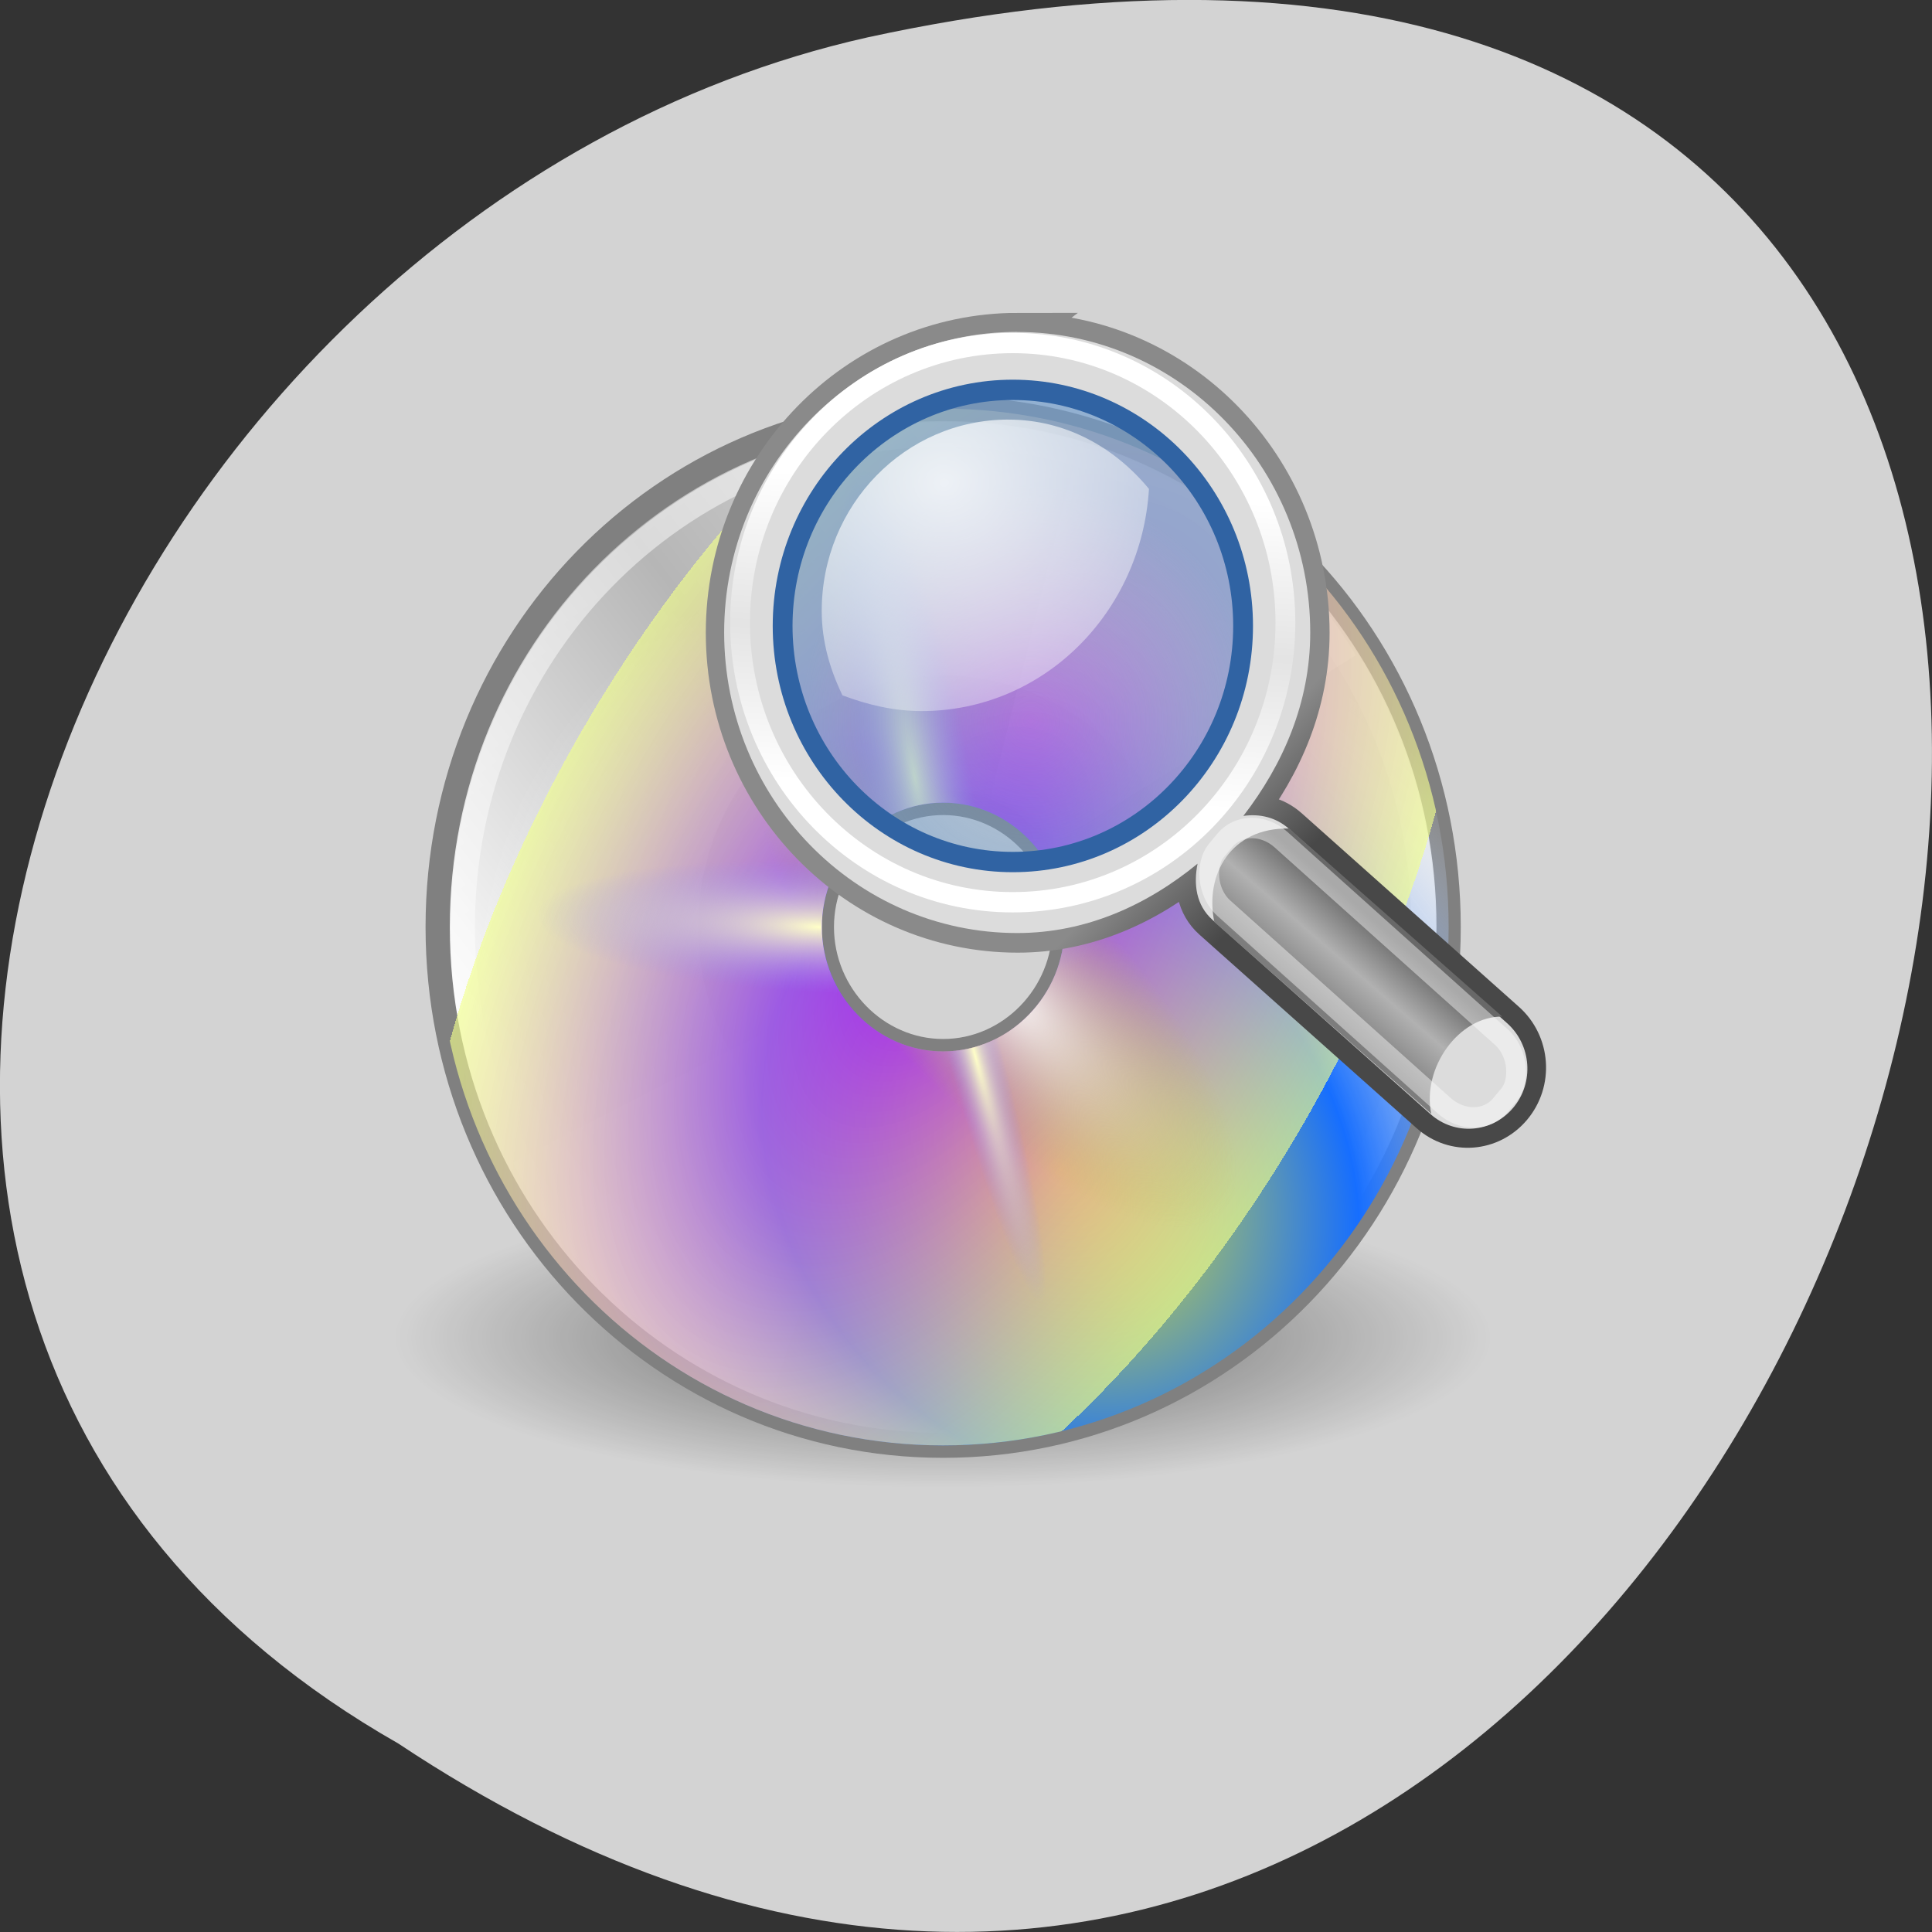 <svg xmlns="http://www.w3.org/2000/svg" xmlns:xlink="http://www.w3.org/1999/xlink" viewBox="0 0 256 256"><rect x="0" y="0" width="256" height="256" fill="#333333" stroke="none"/><defs><path id="0" d="m 22.844 4.167 c -11.548 0 -20.833 9.286 -20.833 20.833 c 0 11.548 9.286 20.833 20.833 20.833 11.548 0 20.833 -9.286 20.833 -20.833 0 -11.548 -9.286 -20.833 -20.833 -20.833 z m 0 25.833 c -2.738 0 -5 -2.262 -5 -5 0 -2.738 2.262 -5 5 -5 2.738 0 5 2.262 5 5 0 2.738 -2.262 5 -5 5 z"/><linearGradient y2="14.203" x2="35.391" y1="32.417" x1="12.274" gradientUnits="userSpaceOnUse" id="6"><stop stop-color="#ffffc8"/><stop offset="1" stop-color="#9a91ef" stop-opacity="0"/></linearGradient><linearGradient y2="54.698" x2="47.3" y1="3.61" x1="8.999" gradientUnits="userSpaceOnUse" id="7" xlink:href="#5"/><linearGradient id="9" x1="30.656" y1="34" x2="33.22" y2="31.06" gradientUnits="userSpaceOnUse" gradientTransform="matrix(1.089 0 0 1.054 -0.563 -9.321)"><stop stop-color="#7d7d7d"/><stop offset="0.5" stop-color="#b1b1b1"/><stop offset="1" stop-color="#686868"/></linearGradient><linearGradient gradientUnits="userSpaceOnUse" y2="25.743" x2="17.501" y1="13.602" x1="18.293" id="8"><stop stop-color="#fff"/><stop offset="0.5" stop-color="#fff" stop-opacity="0.219"/><stop offset="1" stop-color="#fff"/></linearGradient><linearGradient gradientUnits="userSpaceOnUse" y2="21.715" x2="30.711" y1="18.468" x1="27.47" id="A"><stop stop-color="#8a8a8a"/><stop offset="1" stop-color="#484848"/></linearGradient><linearGradient y2="14.409" x2="36.405" y1="36.09" x1="8.885" gradientUnits="userSpaceOnUse" id="1"><stop stop-color="#fbfbfb"/><stop offset="0.5" stop-color="#b6b6b6"/><stop offset="1" stop-color="#e4e4e4"/></linearGradient><linearGradient y2="38.34" x2="32.977" y1="10.82" x1="12.13" gradientUnits="userSpaceOnUse" id="2"><stop stop-color="#ebebeb"/><stop offset="0.5" stop-color="#fff"/><stop offset="1" stop-color="#ebebeb"/></linearGradient><linearGradient id="5"><stop stop-color="#fff"/><stop offset="1" stop-color="#fff" stop-opacity="0"/></linearGradient><linearGradient y2="32.396" x2="29.09" y1="15.677" x1="19.251" gradientUnits="userSpaceOnUse" id="3"><stop stop-color="#fff" stop-opacity="0.327"/><stop offset="1" stop-color="#fff" stop-opacity="0.604"/></linearGradient><linearGradient y2="18.367" x2="17.743" y1="31.495" x1="28.703" gradientUnits="userSpaceOnUse" id="4" xlink:href="#5"/><radialGradient gradientUnits="userSpaceOnUse" gradientTransform="matrix(1 0 0 0.25 0 31.23)" r="22.627" cy="41.636" cx="23.335" id="G"><stop/><stop offset="1" stop-opacity="0"/></radialGradient><radialGradient r="21.333" cy="27.569" cx="37.751" gradientTransform="matrix(0.849 0.958 -0.782 0.693 17.189 -20.526)" gradientUnits="userSpaceOnUse" id="H"><stop stop-color="#fff307"/><stop offset="0.5" stop-color="#166eff"/><stop offset="1" stop-color="#fff" stop-opacity="0"/></radialGradient><radialGradient r="21.333" cy="48.24" cx="53.56" gradientTransform="matrix(0.158 -0.159 0.433 0.431 -4.226 15)" gradientUnits="userSpaceOnUse" id="I"><stop stop-color="#fff"/><stop offset="1" stop-color="#b8c04c" stop-opacity="0"/></radialGradient><radialGradient r="21.333" cy="38.807" cx="26.14" gradientTransform="matrix(0.769 -1.242 0.67 0.415 -23.281 41.37)" gradientUnits="userSpaceOnUse" id="J"><stop stop-color="#b307ff" stop-opacity="0.822"/><stop offset="1" stop-color="#f0ff8b" stop-opacity="0.644"/><stop offset="1" stop-color="#fff" stop-opacity="0"/></radialGradient><radialGradient id="F" cx="15.414" cy="13.08" r="6.656" gradientTransform="matrix(2.117 0 0 1.838 -15.327 -18.692)" gradientUnits="userSpaceOnUse"><stop stop-color="#fff"/><stop offset="1" stop-color="#fff" stop-opacity="0.248"/></radialGradient><radialGradient r="21.333" cy="33.378" cx="16.885" gradientTransform="matrix(0.005 -0.123 0.545 0.023 -0.545 26.308)" gradientUnits="userSpaceOnUse" id="E" xlink:href="#6"/><radialGradient r="21.333" cy="23.914" cx="133.84" gradientTransform="matrix(-0.05 0.014 -0.128 -0.467 33.91 39.442)" gradientUnits="userSpaceOnUse" id="B" xlink:href="#6"/><radialGradient r="21.333" cy="21.618" cx="35.511" gradientTransform="matrix(0.106 -0.019 0.105 0.58 15.634 7.115)" gradientUnits="userSpaceOnUse" id="D" xlink:href="#6"/><radialGradient id="C" cx="18.241" cy="21.818" r="8.309" gradientUnits="userSpaceOnUse"><stop stop-color="#729fcf" stop-opacity="0.208"/><stop offset="1" stop-color="#729fcf" stop-opacity="0.676"/></radialGradient></defs><path d="m -1374.42 1658.71 c 127.95 -192.46 -280.09 -311 -226.07 -62.2 23.02 102.82 167.39 165.22 226.07 62.2 z" transform="matrix(0 1 -1 0 1711.48 1605.44)" fill="#d3d3d3" color="#000"/><g transform="matrix(3.215 0 0 3.297 51.53 40.41)"><g><path transform="matrix(1 0 0 1.066 -0.503 -2.885)" d="m 45.962 41.636 c 0 3.124 -10.131 5.657 -22.627 5.657 -12.497 0 -22.627 -2.533 -22.627 -5.657 0 -3.124 10.131 -5.657 22.627 -5.657 12.497 0 22.627 2.533 22.627 5.657 z" opacity="0.55" fill="url(#G)" fill-rule="evenodd"/><use xlink:href="#0" fill="url(#2)"/><use xlink:href="#0" fill="url(#1)" stroke="#808080"/><path d="m 22.844 14.896 c -5.643 0 -10.1 4.593 -10.1 10.1 0 5.643 4.593 10.1 10.1 10.1 5.643 0 10.1 -4.593 10.1 -10.1 0 -5.643 -4.593 -10.1 -10.1 -10.1 z m 0 15.616 c -3.02 0 -5.511 -2.493 -5.511 -5.511 0 -3.02 2.493 -5.511 5.511 -5.511 3.02 0 5.511 2.493 5.511 5.511 0 3.02 -2.493 5.511 -5.511 5.511 z" opacity="0.11"/><g fill="url(#3)"><path d="m 28.42 5.669 l -3.597 13.995 c 1.125 0.3 2.024 0.995 2.635 1.959 l 12.392 -7.549 c -2.535 -4.13 -6.604 -7.168 -11.431 -8.404 z"/><path d="m 15.805 43.766 l 4.735 -13.651 c -1.096 -0.391 -1.935 -1.159 -2.465 -2.169 l -12.971 6.505 c 2.187 4.324 5.992 7.687 10.701 9.315 z"/></g><g fill="none"><path d="m 22.844 5.202 c -10.974 0 -19.798 8.824 -19.798 19.798 0 10.974 8.824 19.798 19.798 19.798 10.974 0 19.798 -8.824 19.798 -19.798 0 -10.974 -8.824 -19.798 -19.798 -19.798 z" opacity="0.546" stroke="url(#7)"/><path transform="translate(-1.414 0.088)" d="m 30.406 24.931 c 0 3.368 -2.731 6.099 -6.099 6.099 -3.368 0 -6.099 -2.731 -6.099 -6.099 0 -3.368 2.731 -6.099 6.099 -6.099 3.368 0 6.099 2.731 6.099 6.099 z" opacity="0.672" stroke="url(#4)" stroke-width="0.931"/></g><use xlink:href="#0" opacity="0.114" fill="url(#H)"/><use xlink:href="#0" opacity="0.097" fill="url(#J)"/><use xlink:href="#0" opacity="0.714" fill="url(#I)"/><use xlink:href="#0" opacity="0.623" fill="url(#E)"/><use xlink:href="#0" opacity="0.371" fill="url(#D)"/><use xlink:href="#0" opacity="0.234" fill="url(#B)"/></g><g transform="translate(5.581 1.798)"><g fill-rule="evenodd"><g fill="#dcdcdc"><path d="m 20.337 -0.664 c -6.644 0 -12.04 5.392 -12.04 12.04 0 6.644 5.392 12.04 12.04 12.04 2.84 0 5.348 -1.13 7.407 -2.778 -0.168 0.822 -0.064 1.662 0.617 2.253 l 8.95 7.778 c 1.01 0.875 2.52 0.76 3.395 -0.247 0.875 -1.01 0.76 -2.52 -0.247 -3.395 l -8.95 -7.778 c -0.548 -0.476 -1.219 -0.617 -1.883 -0.525 1.622 -2.051 2.747 -4.53 2.747 -7.345 0 -6.644 -5.392 -12.04 -12.04 -12.04 z m -0.062 1 c 6.236 0 10.851 3.909 10.851 10.851 0 7.082 -4.748 10.851 -10.851 10.851 -5.962 0 -10.851 -4.472 -10.851 -10.851 0 -6.518 4.755 -10.851 10.851 -10.851 z" stroke="url(#A)" stroke-linecap="round" stroke-width="1.633" stroke-miterlimit="10"/><path d="m 20.317 -0.716 c -6.666 0 -12.08 5.41 -12.08 12.08 0 6.666 5.41 12.08 12.08 12.08 2.85 0 5.365 -1.134 7.431 -2.787 -0.168 0.825 -0.064 1.667 0.619 2.26 l 8.979 7.803 c 1.01 0.877 2.529 0.762 3.406 -0.248 0.877 -1.01 0.762 -2.529 -0.248 -3.406 l -8.979 -7.803 c -0.55 -0.478 -1.223 -0.619 -1.889 -0.526 1.627 -2.058 2.756 -4.544 2.756 -7.369 0 -6.666 -5.41 -12.08 -12.08 -12.08 z m -0.062 2.601 c 5.128 0 9.289 4.161 9.289 9.289 0 5.128 -4.161 9.289 -9.289 9.289 -5.128 0 -9.289 -4.161 -9.289 -9.289 0 -5.128 4.161 -9.289 9.289 -9.289 z"/></g><path d="m 37.38 30.711 c -0.391 -1.856 1.141 -3.928 2.926 -3.909 0 0 -8.784 -7.558 -8.784 -7.558 -2.404 -0.046 -3.485 1.855 -3.083 3.755 l 8.941 7.712 z" fill="url(#9)"/></g><g stroke-linecap="round" stroke-miterlimit="10"><g fill="none"><path d="m 28.549 18.92 c 0 6.102 -4.947 11.05 -11.05 11.05 -6.102 0 -11.05 -4.947 -11.05 -11.05 0 -6.102 4.947 -11.05 11.05 -11.05 6.102 0 11.05 4.947 11.05 11.05 z" transform="matrix(1.017 0 0 1.017 2.334 -8.273)" stroke="url(#8)" stroke-width="0.803"/><rect width="15.55" height="3.625" x="34.766" y="-5.694" rx="1.744" ry="1.541" transform="matrix(0.753 0.658 -0.649 0.761 0 0)" opacity="0.433" stroke="#fff" stroke-width="0.816"/></g><path d="m 25.898 18.478 c 0 4.589 -3.72 8.309 -8.309 8.309 -4.589 0 -8.309 -3.72 -8.309 -8.309 0 -4.589 3.72 -8.309 8.309 -8.309 4.589 0 8.309 3.72 8.309 8.309 z" transform="matrix(1.142 0 0 1.142 0.049 -10)" fill="url(#C)" stroke="#3063a3" fill-rule="evenodd" stroke-width="0.715"/></g><path d="m 19.952 2.808 c -4.251 0 -7.694 3.442 -7.694 7.694 0 1.228 0.343 2.357 0.855 3.388 1.022 0.377 2.108 0.633 3.261 0.633 5.04 0 9.06 -3.969 9.372 -8.928 c -1.413 -1.67 -3.437 -2.786 -5.794 -2.786 z" opacity="0.834" fill="url(#F)" fill-rule="evenodd"/></g></g></svg>